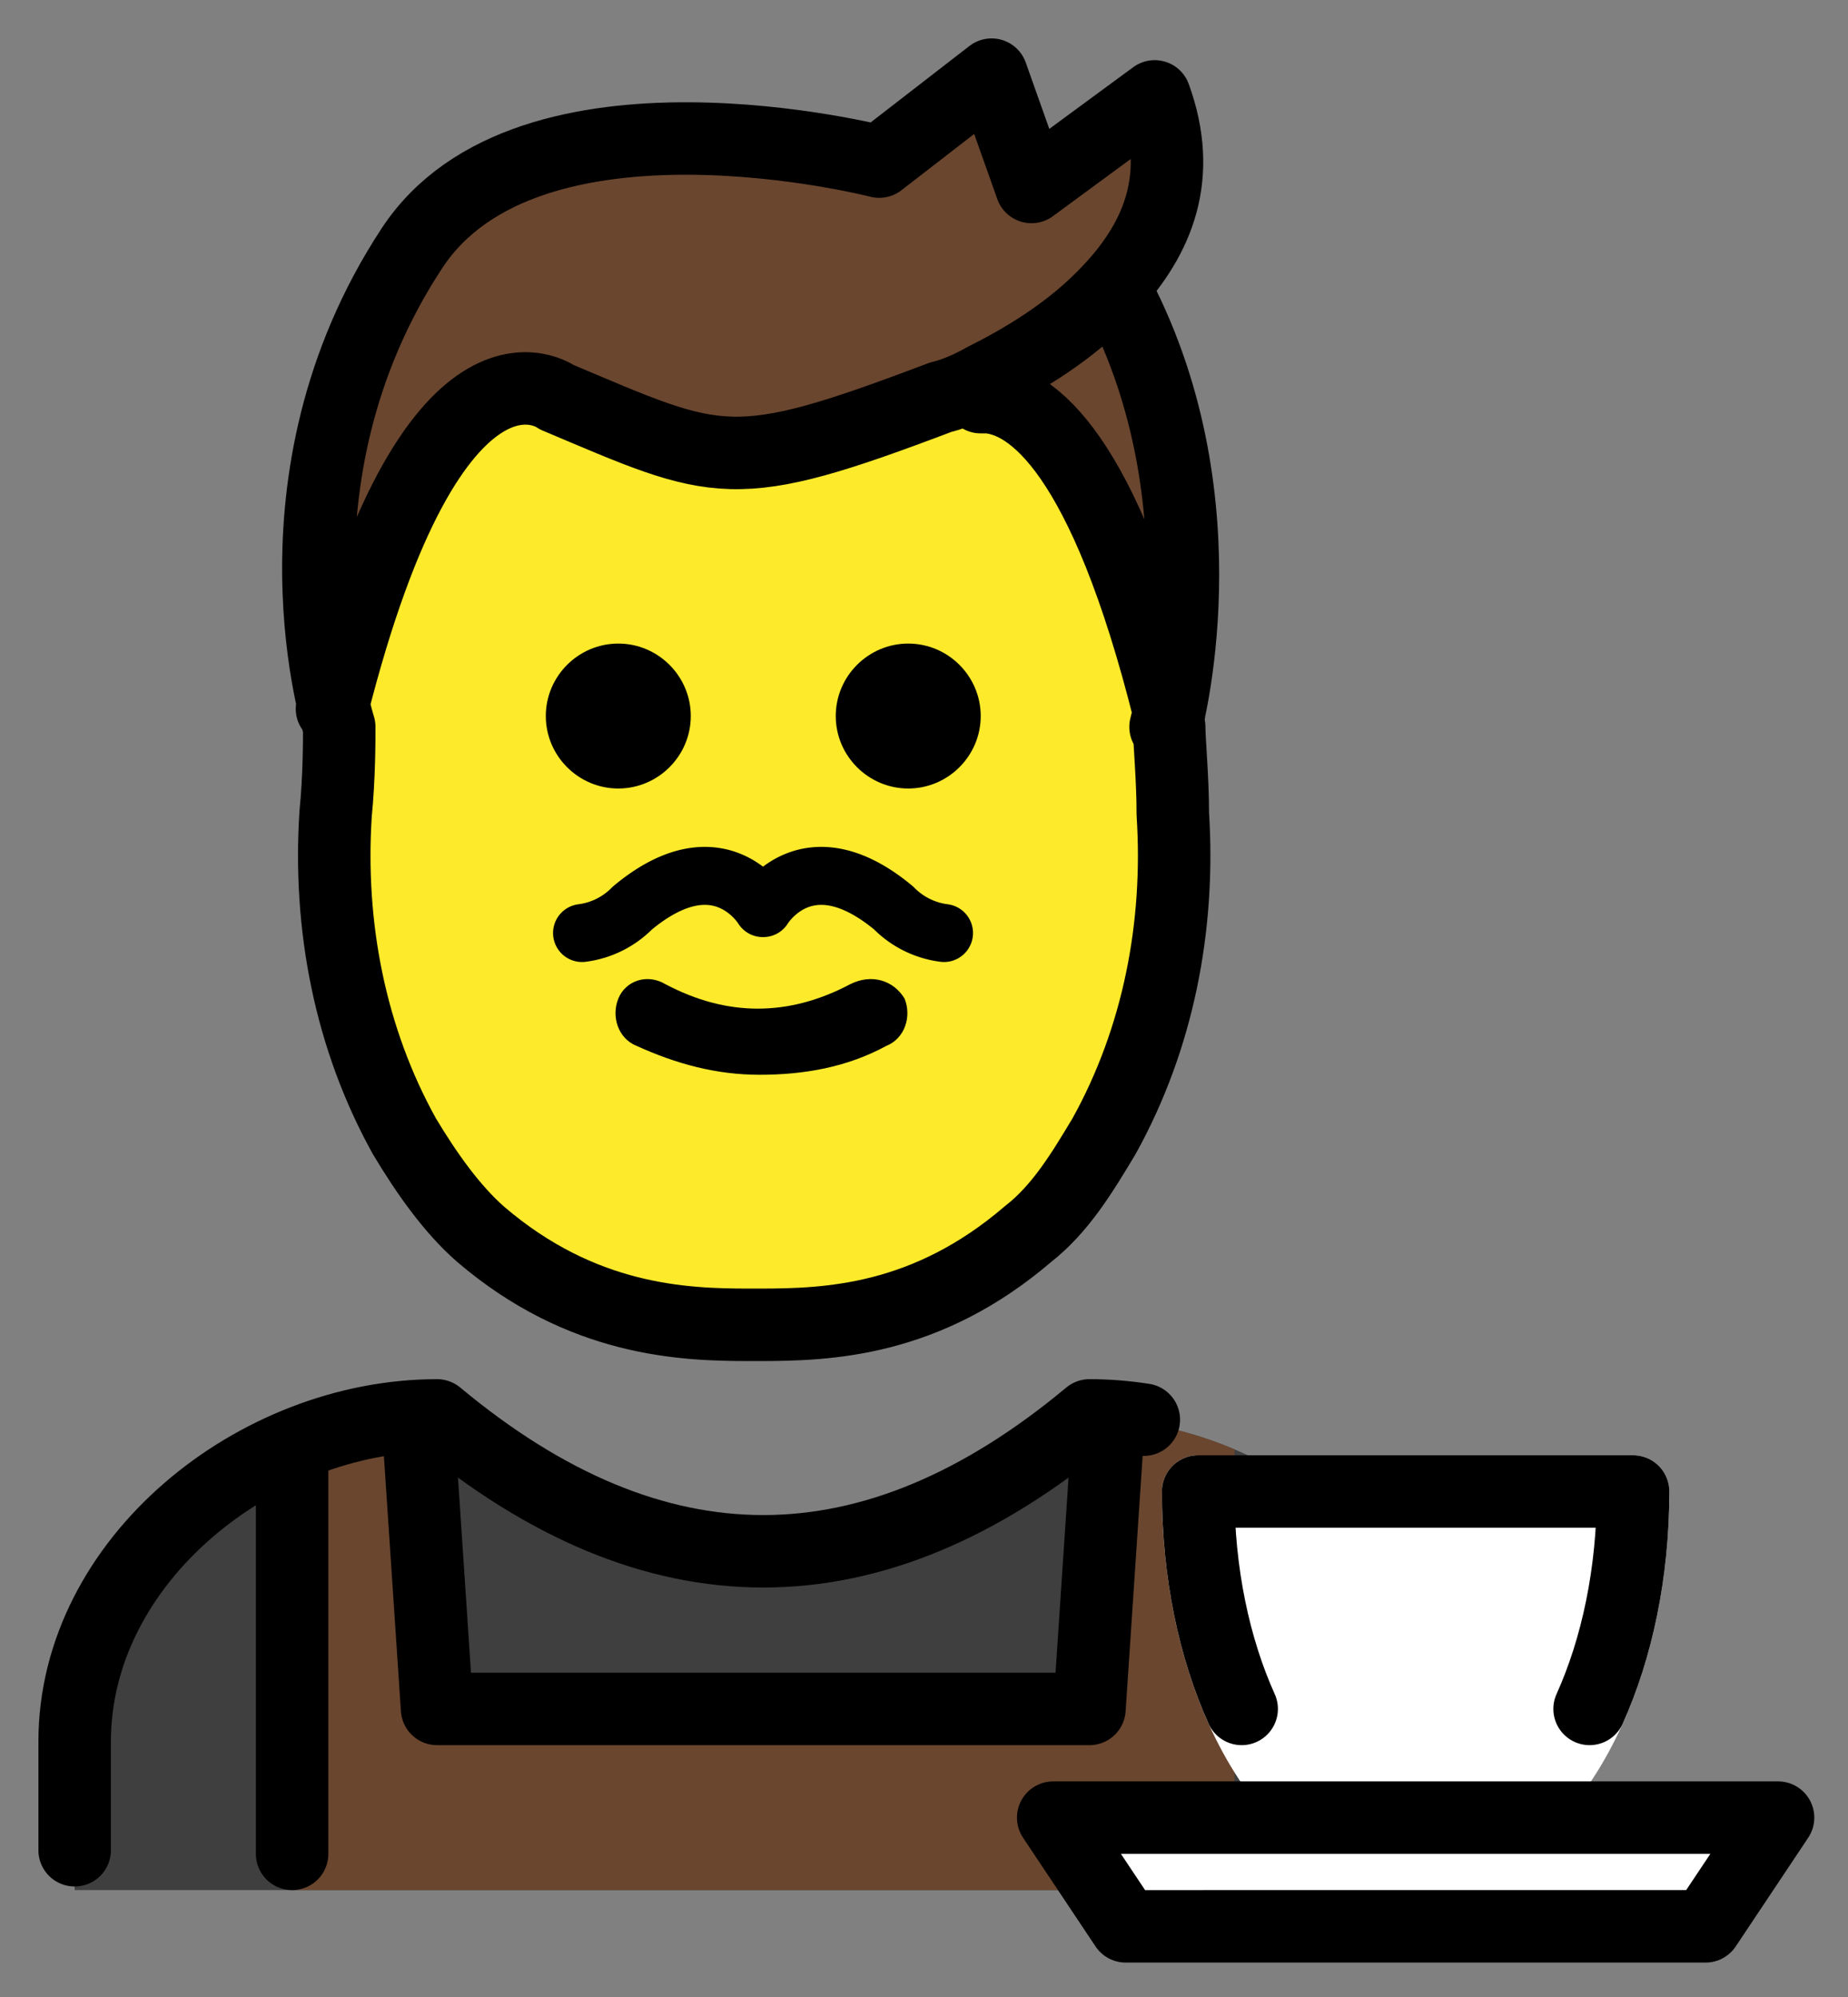 <svg xmlns="http://www.w3.org/2000/svg" role="img" viewBox="11.94 6.94 50.99 55.12"><rect x="11.94" y="6.94" width="50.99" height="55.12" fill="#808080" stroke="none"/><title>E186.svg</title><ellipse cx="33" cy="29.5" fill="#FCEA2B" rx="12" ry="14.5"/><g fill="#6A462F"><path d="M42.8 15.1c3 5.8 1.3 11.9 1.3 11.9v-.4c-1.8-7.2-3.8-8.6-5-8.7v-.4c1-.5 2.4-1.4 3.5-2.6l.2.2z"/><path d="M43.9 9.7c.8 2.2.1 3.9-1.2 5.3-1.1 1.2-2.5 2-3.5 2.5-.7.4-1.2.5-1.2.5-5.8 2.2-6.1 1.9-10.6 0 0 0-3.4-2.5-6.2 8.6v.4s-2.2-6.8 2-13.2c3.2-4.9 12.9-2.4 12.9-2.4L39.2 9l1.1 3.1 3.6-2.4z"/></g><path fill="#3F3F3F" d="M14 59.1v-4c0-5 5-9 10-9 6 5 12 5 18 0 5 0 10 4 10 9v4"/><path fill="#6A462F" fill-rule="evenodd" d="M23.048 46.148c-1.045.104-2.077.376-3.048.788V59.1h26V46.936c-.826-.35-1.695-.6-2.58-.731L42.5 46.6l-.5 7.5H24l-.5-7.5-.452-.452z" clip-rule="evenodd"/><path fill="#fff" d="M41 57.1h20l-2 3H43l-2-3z"/><g fill="#fff"><path fill-rule="evenodd" d="M51 58.1c3.314 0 6-4.477 6-10H45c0 5.523 2.686 10 6 10z" clip-rule="evenodd"/><path d="M57 48.1h1c0-.552-.448-1-1-1v1zm-12 0v-1c-.552 0-1 .448-1 1h1zm11 0c0 2.611-.637 4.927-1.615 6.556C53.395 56.306 52.168 57.1 51 57.1v2c2.146 0 3.918-1.445 5.1-3.414C57.294 53.696 58 51.011 58 48.1h-2zm-11 1h12v-2H45v2zm6 8c-1.168 0-2.396-.794-3.385-2.443C46.637 53.027 46 50.711 46 48.1h-2c0 2.912.706 5.596 1.9 7.585C47.082 57.655 48.854 59.1 51 59.1v-2z"/></g><g><path d="M37 24.7c1.1 0 2 .9 2 2s-.9 2-2 2-2-.9-2-2 .9-2 2-2zm-.1 9.8c.2.5 0 1.1-.5 1.3-1.1.6-2.3.8-3.5.8-1.2 0-2.3-.3-3.4-.8-.5-.2-.7-.8-.5-1.3.2-.5.8-.7 1.3-.4 1.7.9 3.4.9 5.1 0 .6-.3 1.2-.1 1.5.4z"/><path fill="none" stroke="#000" stroke-linecap="round" stroke-linejoin="round" stroke-width="1.6" d="M33 32s1.2-2 3.6 0c.372.379.861.621 1.387.688m-5-.688s-1.2-2-3.6 0A2.362 2.362 0 0 1 28 32.688"/><path d="M29 24.7c1.1 0 2 .9 2 2s-.9 2-2 2-2-.9-2-2 .9-2 2-2z"/><path fill="none" stroke="#000" stroke-linecap="round" stroke-linejoin="round" stroke-miterlimit="10" stroke-width="2" d="M21.3 27c0 .4 0 1.4-.1 2.4-.2 3.1.4 6.2 1.9 8.9.6 1 1.3 2 2.1 2.7 2.8 2.4 5.6 2.5 7.4 2.5M44.2 27c0 .4.1 1.4.1 2.4.2 3.1-.4 6.2-1.9 8.9-.6 1-1.2 2-2.1 2.7-2.8 2.4-5.5 2.5-7.4 2.5h-.3M21.3 27s-2.2-6.8 2-13.2c3.2-4.9 12.9-2.4 12.9-2.4L39.3 9l1.1 3.1 3.4-2.5c.8 2.2.1 3.9-1.2 5.3-1.1 1.2-2.5 2-3.5 2.5-.7.4-1.2.5-1.2.5-5.8 2.2-6.1 1.9-10.6 0 0 0-3.4-2.5-6.2 8.6M39 17.9h.2c1.2.1 3.2 1.5 5 8.7m-1.4-11.5c3 5.8 1.3 11.9 1.3 11.9"/><g fill="none" stroke="#000" stroke-width="2"><path stroke-linecap="round" stroke-linejoin="round" d="M14 58v-3c0-5 5-9 10-9 6 5 12 5 18 0 .502 0 1.003.04 1.5.118"/><path stroke-linejoin="round" d="M23.5 46.6l.5 7.5h18l.5-7.5"/><path stroke-linecap="round" d="M20 47.1v11"/><path stroke-linecap="round" stroke-linejoin="round" d="M46.2 54.1C45.446 52.429 45 50.351 45 48.1h12c0 2.251-.446 4.329-1.2 6"/><path stroke-linejoin="round" d="M41 57.1h20l-2 3H43l-2-3z"/></g></g></svg>